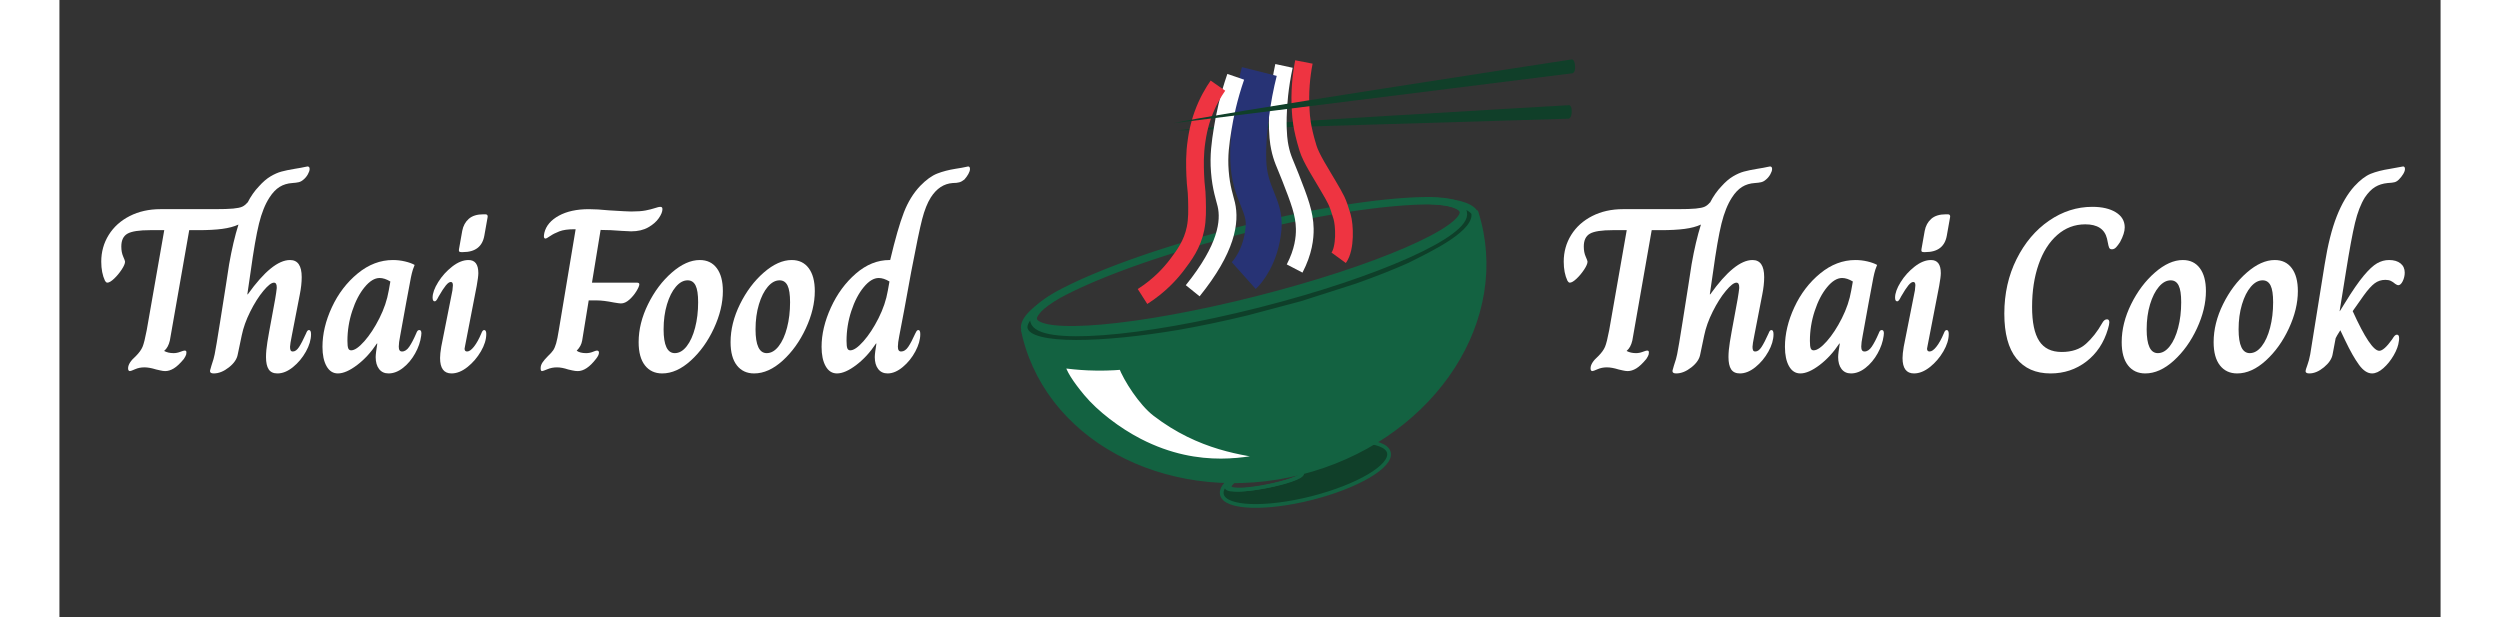 <?xml version="1.0" encoding="utf-8"?>
<!-- Generator: Adobe Illustrator 26.1.0, SVG Export Plug-In . SVG Version: 6.00 Build 0)  -->
<svg version="1.1" id="Layer_1_1800_copy" xmlns="http://www.w3.org/2000/svg" xmlns:xlink="http://www.w3.org/1999/xlink" width="312px" height="77px" x="0px" y="0px" viewBox="0 0 5102.36 1322.09" enable-background="new 0 0 5102.36 1322.09" xml:space="preserve">
<rect x="0" y="0" width="5102.36" height="1322.09" fill="#333333" stroke="none"/>
<g>
	<path fill="#103F29" stroke="#136241" stroke-width="8" stroke-miterlimit="10" d="M2656.6,962.33
		c-98.76,25.01-172.87,68.8-165.52,97.81c7.35,29,93.36,32.23,192.13,7.22c98.76-25.01,172.86-68.8,165.52-97.8
		C2841.38,940.56,2755.37,937.32,2656.6,962.33z M2663.24,1014.27c-0.05,16.74-149.84,47.04-155.52,29.59
		c-1.94-5.96,13.19-16.64,20.64-21.91C2542.75,1011.78,2663.27,1005.22,2663.24,1014.27z"/>
	<path fill="#FFFFFF" stroke="#000000" stroke-miterlimit="10" d="M2098.09,772.69c261.35,25.68,213.71-5.5,213.71-5.5
		l251.31,214.62l-219.21,8.91"/>
	<path fill="#136241" stroke="#136241" stroke-width="16" stroke-miterlimit="10" d="M3035.18,464.15c-0.74-2.52-1.5-5.02-2.29-7.51
		c-0.36-1.14-0.73-2.28-1.1-3.41c0.23,0.84,0.42,1.67,0.58,2.51c7.87,43.45-86.2,87.58-140.5,114.67c-0.04,0.02-0.08,0.04-0.12,0.06
		c-33.56,16.74-70.5,30.33-111.63,43.93c-35.78,11.83-74.73,23.68-117.39,37.6l-0.01,0c-0.14,0.04-0.46,0.14-0.95,0.28
		c-0.1,0.03-0.21,0.05-0.31,0.09c-10.64,2.96-81.93,21.84-114.24,30.37c-9.05,2.39-15.05,3.97-15.79,4.16
		c-42.06,10.2-87.29,19.39-132.43,26.97c-160.06,26.89-318.91,33.47-330.77-7.89c0.2,0.97,0.4,1.94,0.61,2.91
		c0.92,4.33,1.93,8.64,3.02,12.95c57.33,226.37,320.25,355.06,587.22,287.44c266.98-67.62,436.94-305.94,379.61-532.3
		C3037.59,472.66,3036.43,468.39,3035.18,464.15z M2313.56,947.52c-45.55-23.49-93.75-59.98-123.58-95.74
		c-23.21-27.83-41.59-54.81-43.24-71.65c17.27,2.55,36.28,4.54,56.8,5.48c27.14,1.24,51.94,0.41,73.87-1.46
		c10.2,27.21,42.83,78.1,71.97,100.44c95.09,72.93,188.27,83.55,249.96,92.48C2555.06,984.95,2445.31,1015.46,2313.56,947.52z"/>
	<path fill="none" stroke="#136241" stroke-width="16" stroke-miterlimit="10" d="M3008.2,451.6
		c10.38,41-187.51,126.48-442.01,190.93c-254.51,64.46-469.23,83.47-479.61,42.48c-3.45-13.61,16.07-32.13,52.99-53.14
		c0.03-0.02,0.05-0.03,0.07-0.04c4.33-2.36,8.84-4.73,13.51-7.13c1.53-0.79,3.08-1.58,4.65-2.36c4.15-2.1,8.44-4.2,12.83-6.32
		c0.69-0.34,1.39-0.67,2.09-1c3.5-1.68,7.08-3.36,10.73-5.04c0.73-0.34,1.46-0.68,2.2-1.01c0.69-0.32,1.4-0.64,2.1-0.97
		c3-1.37,6.05-2.74,9.16-4.12c2.29-1.02,4.6-2.04,6.95-3.06c1.56-0.68,3.13-1.37,4.72-2.05c1.58-0.68,3.18-1.37,4.78-2.05
		s3.22-1.37,4.85-2.06c1.63-0.69,3.27-1.37,4.92-2.06c2.47-1.03,4.97-2.06,7.49-3.1c1.68-0.69,3.37-1.38,5.08-2.07
		c1.7-0.69,3.41-1.38,5.14-2.07c0.86-0.35,1.72-0.7,2.59-1.04c1.73-0.69,3.47-1.38,5.23-2.07c0.88-0.35,1.75-0.7,2.64-1.04
		c0.88-0.35,1.76-0.69,2.65-1.04c1.77-0.69,3.56-1.38,5.35-2.08c1.88-0.73,3.77-1.45,5.67-2.18c1.65-0.63,3.31-1.26,4.97-1.89
		c4.81-1.81,9.68-3.64,14.62-5.45c0.8-0.29,1.59-0.59,2.39-0.88c2.82-1.04,5.66-2.07,8.53-3.1c1.49-0.54,2.98-1.08,4.49-1.61
		c1.5-0.54,3-1.08,4.52-1.61c1.98-0.7,3.96-1.4,5.96-2.1s4-1.41,6.01-2.1c2.21-0.77,4.45-1.55,6.69-2.32
		c1.82-0.63,3.64-1.25,5.48-1.88c2.04-0.7,4.1-1.4,6.17-2.09c2.06-0.7,4.14-1.4,6.22-2.09s4.17-1.39,6.27-2.08
		c2.05-0.68,4.1-1.35,6.17-2.03c4.85-1.6,9.76-3.19,14.71-4.78c2.12-0.68,4.25-1.36,6.38-2.04c10.27-3.27,20.71-6.51,31.32-9.72
		c2.24-0.68,4.48-1.36,6.73-2.03c1.72-0.51,3.43-1.03,5.16-1.54c2.8-0.83,5.61-1.67,8.44-2.5c4.55-1.34,9.15-2.68,13.76-4.01
		c1.2-0.35,2.39-0.69,3.6-1.04c1.3-0.37,2.61-0.74,3.92-1.12c2.28-0.65,4.57-1.3,6.87-1.95c9.04-2.56,18.18-5.09,27.41-7.59
		c2.52-0.68,5.04-1.36,7.56-2.04c1.1-0.29,2.19-0.58,3.28-0.88c1.23-0.33,2.46-0.65,3.7-0.99c0.07-0.01,0.14-0.04,0.21-0.05
		c2.41-0.64,4.81-1.28,7.23-1.91c8.22-2.17,16.5-4.3,24.85-6.41c4.18-1.06,8.34-2.11,12.5-3.14c5.83-1.45,11.65-2.87,17.44-4.28
		c2.39-0.58,4.78-1.16,7.18-1.73l0.21-0.05c2.34-0.56,4.7-1.11,7.03-1.67c7.03-1.66,14.01-3.28,20.96-4.87
		c0.08-0.02,0.17-0.04,0.24-0.05c6.87-1.56,13.69-3.1,20.47-4.59c0.19-0.04,0.38-0.08,0.58-0.12c2.32-0.51,4.64-1.02,6.96-1.52
		c2.32-0.5,4.62-1,6.93-1.5c4.61-0.98,9.19-1.96,13.76-2.91c2.29-0.47,4.56-0.95,6.84-1.42c6.81-1.4,13.58-2.77,20.29-4.09
		c6.71-1.32,13.37-2.61,19.96-3.85c2.21-0.41,4.4-0.83,6.58-1.23c2.19-0.4,4.37-0.81,6.54-1.2c2.4-0.44,4.78-0.87,7.16-1.29
		c1.79-0.32,3.57-0.64,5.34-0.95c2.47-0.44,4.93-0.86,7.37-1.29c1.97-0.34,3.93-0.68,5.88-1.01c2.12-0.36,4.23-0.72,6.33-1.07
		c1.84-0.31,3.67-0.61,5.48-0.91c3.58-0.58,7.12-1.16,10.65-1.72c2.03-0.33,4.06-0.64,6.07-0.95c1.85-0.29,3.69-0.58,5.53-0.85
		c2.37-0.37,4.73-0.72,7.09-1.07c1.52-0.23,3.04-0.45,4.56-0.68c0.26-0.04,0.51-0.07,0.78-0.11c1.69-0.24,3.37-0.49,5.05-0.73
		c0.29-0.04,0.57-0.08,0.86-0.13c1.77-0.25,3.53-0.5,5.28-0.75c0.43-0.05,0.85-0.11,1.27-0.17c1.7-0.23,3.38-0.47,5.07-0.69
		c4.08-0.56,8.14-1.1,12.16-1.62c2.59-0.33,5.17-0.66,7.73-0.98c3.28-0.4,6.52-0.8,9.75-1.18c0.67-0.07,1.34-0.15,2.01-0.23
		c1.86-0.22,3.71-0.43,5.54-0.63c0.92-0.11,1.84-0.21,2.75-0.3c0.92-0.11,1.83-0.2,2.74-0.3c0.91-0.1,1.81-0.19,2.72-0.29
		c0.9-0.1,1.81-0.19,2.7-0.28c0.58-0.06,1.16-0.12,1.73-0.18c0.88-0.09,1.76-0.18,2.64-0.27c5.27-0.53,10.45-1.02,15.54-1.47
		c0.85-0.07,1.69-0.15,2.54-0.22c4.7-0.41,9.33-0.77,13.89-1.11c0.83-0.06,1.66-0.13,2.48-0.18c6.82-0.49,13.45-0.88,19.89-1.21
		c0.77-0.04,1.53-0.07,2.29-0.11c0.57-0.03,1.15-0.05,1.72-0.08c0.77-0.03,1.53-0.07,2.3-0.1c10.69-0.45,20.82-0.67,30.36-0.65
		c0.03,0,0.07,0,0.1,0C2978.82,431.01,3004.76,438,3008.2,451.6z"/>
	<path fill="#0E3F29" stroke="#136241" stroke-width="14" stroke-miterlimit="10" d="M3032.36,455.74
		c7.87,43.45-86.2,87.58-140.5,114.67c-32.9,14.62-70.49,29.45-111.75,43.99c-35.78,11.83-74.73,23.68-117.39,37.6l-0.01,0
		c-0.32,0.1-0.63,0.18-0.95,0.28c-0.1,0.03-0.21,0.05-0.31,0.09c-10.64,2.96-81.93,21.84-114.24,30.37
		c-51.6,12.49-101.44,22.89-148.22,31.13c-160.06,26.89-318.91,33.47-330.77-7.89c0.2,0.97,0.4,1.94,0.61,2.91
		c-0.41-0.93-0.74-1.89-0.98-2.87c-4.92-19.43,21.92-45.42,71.79-73.88c-36.69,21.94-55.93,41.55-52.19,56.31
		c11.26,44.47,226.7,28.27,481.21-36.19c254.5-64.45,451.68-152.75,440.41-197.22c-3.74-14.75-29.95-22.83-72.6-24.67
		C2988.23,431.54,3022.54,439.85,3032.36,455.74z"/>
	<path fill="none" stroke="#136241" stroke-width="7" stroke-miterlimit="10" d="M2663.11,1013.76
		c0,17.71-156.76,49.33-162.75,30.85c-2.04-6.31,13.76-17.56,21.55-23.11C2536.94,1010.78,2663.11,1004.19,2663.11,1013.76z"/>
	<path fill="#103F29" d="M2395.78,279.49c50.33-9.05,839.42-54.14,839.42-54.14s5.76,0.17,5.33,14.65
		c-0.38,12.83-6.19,14.31-6.19,14.31L2395.78,279.49z"/>
	<g>
		<path fill="none" stroke="#EE3441" stroke-width="38" stroke-miterlimit="10" d="M2666.68,132.8c-5.7,29.16-9.54,65.35-6.7,106.45
			c0.75,10.81,1.41,32.01,15.44,78.06c6.82,22.37,28.28,54.85,43.07,80.45c17.51,30.33,19.72,32.26,29.91,66.21
			c5.42,18.03,7.86,67.71-7.22,88.43"/>
		<path fill="none" stroke="#FFFFFF" stroke-width="38" stroke-miterlimit="10" d="M2623.99,141.23
			c-9.74,45.06-12.59,82.65-13.2,109.78c-0.83,37.07,2.48,55.9,4.22,64.5c5.01,24.7,11.18,34.51,22.88,64.55
			c19.07,48.95,30.11,77.31,30.67,110.16c0.33,19.27-2.8,48.8-21.77,85.14"/>
		<path fill="none" stroke="#273375" stroke-width="77" stroke-miterlimit="10" d="M2571.13,153.22
			c-6.72,26.69-14.06,61.74-18.75,103.27c-2.78,24.61-5.88,52.05-4.85,87.19c2.11,71.89,37.14,95.02,32.74,145.09
			c-5.49,62.53-36.48,96.3-42.53,101.71"/>
		<path fill="none" stroke="#FFFFFF" stroke-width="38" stroke-miterlimit="10" d="M2520.6,164.56
			c-15.56,45.18-23.64,84.03-28.14,112.58c-4.57,28.99-8.58,55.48-5.89,90.3c2.72,35.36,10.63,57,13.8,70.63
			c8.53,36.66,1.18,94.27-71.98,184.96"/>
		<path fill="none" stroke="#EE3441" stroke-width="38" stroke-miterlimit="10" d="M2482.45,183.52
			c-9.83,14.12-22.42,35.09-32.26,62.54c-8.62,24.06-11.66,43.44-13.35,54.61c-4.57,30.16-3.77,54.13-2.97,74.98
			c1.02,26.43,3.01,26.64,3.6,51.36c0.56,23.57,1.01,42.5-3,62.45c-6.94,34.49-24.31,57.5-39.83,78.05
			c-13.44,17.8-36.83,44.27-73.79,67.83"/>
	</g>
	<path fill="#103F29" d="M2388.47,263.85c50.55-14.12,852.44-136.6,852.44-136.6s5.9-0.38,6.86,14.45
		c0.85,13.15-4.94,15.22-4.94,15.22L2388.47,263.85z"/>
</g>
<g>
	<path fill="#FFFFFF" d="M539.15,716.2c0,11.67-3.67,24.09-11,37.25c-7.34,13.17-16.59,24.25-27.75,33.25
		c-11.17,9-22.25,13.5-33.25,13.5c-8.67,0-14.92-2.92-18.75-8.75c-3.84-5.83-5.75-14.58-5.75-26.25c0-9.33,1-20.16,3-32.5
		c2-12.33,5.16-30,9.5-53c6-31,9.5-51.66,10.5-62v-2.5c0-6.33-2-9.5-6-9.5c-5.34,0-12.92,5.92-22.75,17.75
		c-9.84,11.84-19.17,26.59-28,44.25c-8.84,17.67-14.92,34.67-18.25,51l-8.5,40.5c-1.67,10-8,19.34-19,28s-21.84,13-32.5,13
		c-5.34,0-8-1.67-8-5c0-1,0.41-2.75,1.25-5.25c0.83-2.5,1.41-4.58,1.75-6.25c3.66-10.66,6-18.83,7-24.5c2-9.66,5.91-33,11.75-70
		c5.83-37,9.91-62.83,12.25-77.5l7-45.5c5.66-32.33,12.33-60.66,20-85c-9.34,4.34-20.92,7.42-34.75,9.25
		c-13.84,1.84-30.92,2.75-51.25,2.75h-19.5l-41.5,236.5c-2.34,10-6.34,17.34-12,22v0.5c5.66,3,12.33,4.5,20,4.5
		c4.66,0,9.41-0.91,14.25-2.75c4.83-1.83,7.91-2.75,9.25-2.75c1.66,0,2.75,0.34,3.25,1c0.5,0.67,0.75,1.84,0.75,3.5
		c0,3-0.84,5.84-2.5,8.5c-1.67,2.67-2.67,4.34-3,5c-8,9.67-15.17,16.42-21.5,20.25c-6.34,3.84-12.5,5.75-18.5,5.75
		c-3,0-6.59-0.5-10.75-1.5c-4.17-1-7.09-1.66-8.75-2c-9.67-3-18-4.5-25-4.5c-7.34,0-14,1.34-20,4c-6,2.67-9.67,4-11,4
		c-2.67,0-4-2-4-6c0-7.66,5.5-16.33,16.5-26c7-7,11.83-13.66,14.5-20c2.66-6.33,5.66-18.33,9-36l37.5-214h-30
		c-23.67,0-39.92,2.5-48.75,7.5c-8.84,5-13.25,14.17-13.25,27.5c0,8.34,1.33,15.5,4,21.5c2.66,6,4,9.67,4,11c0,4-2.42,9.67-7.25,17
		c-4.84,7.34-10.25,13.84-16.25,19.5c-6,5.67-10.84,8.5-14.5,8.5c-1.34,0-2.42-0.58-3.25-1.75c-0.84-1.16-1.42-1.91-1.75-2.25
		c-5.34-11.33-8-25-8-41c0-21,5.33-40.08,16-57.25c10.66-17.16,25.66-30.66,45-40.5c19.33-9.83,41.33-14.75,66-14.75h116.5
		c17.33,0,30.41-0.41,39.25-1.25c8.83-0.83,15.25-2.16,19.25-4c4-1.83,7.66-4.75,11-8.75h0.5c7-13.66,15.16-25.33,24.5-35
		c8.33-9.33,16.58-16.41,24.75-21.25c8.16-4.83,15.91-8.25,23.25-10.25c7.33-2,17-4,29-6c10.33-1.66,17.16-2.91,20.5-3.75
		c3.33-0.83,5.5-1.25,6.5-1.25c3,0,4.5,1.84,4.5,5.5c0,3-1.25,6.75-3.75,11.25s-5.59,8.25-9.25,11.25c-3.34,3-6.84,4.92-10.5,5.75
		c-3.67,0.84-8.17,1.42-13.5,1.75c-10.34,0.67-19.42,3.42-27.25,8.25c-7.84,4.84-15.09,12.42-21.75,22.75
		c-9.34,14.34-16.84,33-22.5,56c-5.67,23-11.67,57.5-18,103.5l-7,48h1c35-49,65.16-73.5,90.5-73.5c16.66,0,25,12.17,25,36.5
		c0,11.34-1.34,23.67-4,37c-3.67,19.34-9.34,48.5-17,87.5c-2.67,13.34-4,21.67-4,25c0,3.34,0.41,5.84,1.25,7.5
		c0.83,1.67,2.41,2.5,4.75,2.5c4.66,0,9.08-3.16,13.25-9.5c4.16-6.33,9.25-16.16,15.25-29.5c0.66-2,1.5-3.66,2.5-5
		c1-1.33,2.16-2,3.5-2C537.65,707.2,539.15,710.2,539.15,716.2z"/>
	<path fill="#FFFFFF" d="M572.4,784.7c-5.84-10.33-8.75-24.16-8.75-41.5c0-27.66,6.75-56,20.25-85s31.91-53.08,55.25-72.25
		c23.33-19.16,48.5-28.75,75.5-28.75c8.66,0,17.25,1,25.75,3s15.41,4.5,20.75,7.5c-3,7.34-5,13.34-6,18c-1,4.67-1.67,7.67-2,9
		c-2.34,12-5.75,30.25-10.25,54.75s-8.75,47.92-12.75,70.25c-2,10-3,17.67-3,23c0,3.67,0.58,6.34,1.75,8
		c1.16,1.67,2.91,2.5,5.25,2.5c5.66,0,10.83-3.41,15.5-10.25c4.66-6.83,9.66-16.41,15-28.75c0.66-2,1.5-3.66,2.5-5
		c1-1.33,2.33-2,4-2c3,0,4.5,2.34,4.5,7c0,2.34-0.17,4.17-0.5,5.5c-1.67,12.67-6,25.25-13,37.75s-15.59,22.75-25.75,30.75
		c-10.17,8-20.59,12-31.25,12c-8.67,0-15.42-3.17-20.25-9.5c-4.84-6.33-7.25-14.83-7.25-25.5c0-2.66,0.33-6.66,1-12l2.5-17h-1
		c-12.34,18.67-26.42,34-42.25,46c-15.84,12-29.59,18-41.25,18C586.31,800.2,578.22,795.03,572.4,784.7z M653.4,731.2
		c11.5-13,22.25-29.41,32.25-49.25c10-19.83,16.66-39.58,20-59.25l3.5-19.5c-8.34-5-16-7.5-23-7.5c-10.67,0-21.42,6.59-32.25,19.75
		c-10.84,13.17-19.67,30.17-26.5,51c-6.84,20.84-10.25,42.09-10.25,63.75c0,8,0.58,13.42,1.75,16.25c1.16,2.84,3.25,4.25,6.25,4.25
		C632.47,750.7,641.9,744.2,653.4,731.2z"/>
	<path fill="#FFFFFF" d="M815.65,767.2c0-6,0.83-14,2.5-24l24-121c0.66-6,1-9.66,1-11c0-4.66-1.5-7-4.5-7s-6.5,2.42-10.5,7.25
		c-4,4.84-9.17,12.75-15.5,23.75c-0.34,0.67-1.09,2.09-2.25,4.25c-1.17,2.17-2.25,3.75-3.25,4.75s-2,1.5-3,1.5c-3,0-4.5-2.66-4.5-8
		c0-9.33,4-20.41,12-33.25c8-12.83,18-23.91,30-33.25c12-9.33,23.66-14,35-14c14,0,21,9.34,21,28c0,5.34-1.17,14.5-3.5,27.5l-25,129
		c-0.67,2.67-1,4.5-1,5.5c0,4,1.83,6,5.5,6c4.33,0,9.25-3.5,14.75-10.5s10.75-16.5,15.75-28.5c1.66-4.66,3.66-7,6-7
		c3,0,4.5,2.84,4.5,8.5c0,11.67-3.84,24.09-11.5,37.25c-7.67,13.17-17.25,24.34-28.75,33.5s-22.92,13.75-34.25,13.75
		C823.81,800.2,815.65,789.2,815.65,767.2z M856.65,538.95c-0.67-0.83-0.84-2.41-0.5-4.75l7-39.5c2-10.66,6.66-19.25,14-25.75
		c7.33-6.5,17.83-9.75,31.5-9.75h4c3.66,0,5.33,1.84,5,5.5l-7,39.5c-4,24-19.34,36-46,36h-3.5
		C858.81,540.2,857.31,539.78,856.65,538.95z"/>
	<path fill="#FFFFFF" d="M1031.14,789.2c0-4.33,1.33-8.5,4-12.5c2.66-4,6.5-8.5,11.5-13.5c5.33-5,9.16-9.25,11.5-12.75
		c2.33-3.5,4.41-8.41,6.25-14.75c1.83-6.33,3.75-15.83,5.75-28.5l36-216h-2.5c-13.67,0-24.42,1.5-32.25,4.5
		c-7.84,3-14.42,6.34-19.75,10c-5.34,3.67-8.67,5.5-10,5.5c-2.34,0-3.5-1.66-3.5-5c0-1.66,0.33-4.16,1-7.5c3.66-15,14-27.16,31-36.5
		c17-9.33,38.5-14,64.5-14c11.66,0,25.83,0.84,42.5,2.5c26.66,1.67,42.66,2.5,48,2.5c13,0,23.33-0.75,31-2.25
		c7.66-1.5,14.25-3.16,19.75-5c5.5-1.83,9.25-2.75,11.25-2.75c1.66,0,2.91,0.34,3.75,1c0.83,0.67,1.25,2,1.25,4
		c0,5.34-2.59,11.75-7.75,19.25c-5.17,7.5-12.75,14.09-22.75,19.75c-10,5.67-22.17,8.5-36.5,8.5c-3,0-9.84-0.33-20.5-1
		c-16-1.33-31-2-45-2l-18.5,113h96.5c3.33,0,5,1.17,5,3.5c0,3-2.09,7.92-6.25,14.75c-4.17,6.84-9.25,12.92-15.25,18.25
		c-6,5.34-12,8-18,8c-2,0-7-0.66-15-2c-15-3-27.34-4.5-37-4.5h-17l-14,86c-1.34,8-5.17,15.17-11.5,21.5v0.5c4.66,3.34,11.33,5,20,5
		c5,0,9.75-0.91,14.25-2.75c4.5-1.83,7.41-2.75,8.75-2.75c3,0,4.5,1.5,4.5,4.5c0,3.67-2.17,8.17-6.5,13.5
		c-13.34,17.34-26.34,26-39,26c-3.34,0-7.25-0.5-11.75-1.5s-7.42-1.66-8.75-2c-9-3-17-4.5-24-4.5c-7.34,0-14.17,1.34-20.5,4
		c-6.34,2.67-10.17,4-11.5,4C1032.14,795.2,1031.14,793.2,1031.14,789.2z"/>
	<path fill="#FFFFFF" d="M1254.64,782.95c-9-11.5-13.5-28.08-13.5-49.75c0-27,6.75-54.16,20.25-81.5c13.5-27.33,30.5-49.91,51-67.75
		c20.5-17.83,40.41-26.75,59.75-26.75c15.66,0,27.83,5.84,36.5,17.5c8.66,11.67,13,28,13,49c0,25.67-6.42,52.34-19.25,80
		c-12.84,27.67-29.34,50.67-49.5,69c-20.17,18.34-40.59,27.5-61.25,27.5C1275.96,800.2,1263.64,794.45,1254.64,782.95z
		 M1344.14,741.95c7.66-9.83,13.66-23.08,18-39.75c4.33-16.66,6.5-34.83,6.5-54.5c0-16.66-1.84-28.66-5.5-36
		c-3.67-7.33-9.34-11-17-11c-9,0-17.42,4.59-25.25,13.75c-7.84,9.17-14.17,21.75-19,37.75c-4.84,16-7.25,33.84-7.25,53.5
		c0,34,8,51,24,51C1327.96,756.7,1336.46,751.78,1344.14,741.95z"/>
	<path fill="#FFFFFF" d="M1451.64,782.95c-9-11.5-13.5-28.08-13.5-49.75c0-27,6.75-54.16,20.25-81.5c13.5-27.33,30.5-49.91,51-67.75
		c20.5-17.83,40.41-26.75,59.75-26.75c15.66,0,27.83,5.84,36.5,17.5c8.66,11.67,13,28,13,49c0,25.67-6.42,52.34-19.25,80
		c-12.84,27.67-29.34,50.67-49.5,69c-20.17,18.34-40.59,27.5-61.25,27.5C1472.96,800.2,1460.64,794.45,1451.64,782.95z
		 M1541.14,741.95c7.66-9.83,13.66-23.08,18-39.75c4.33-16.66,6.5-34.83,6.5-54.5c0-16.66-1.84-28.66-5.5-36
		c-3.67-7.33-9.34-11-17-11c-9,0-17.42,4.59-25.25,13.75c-7.84,9.17-14.17,21.75-19,37.75c-4.84,16-7.25,33.84-7.25,53.5
		c0,34,8,51,24,51C1524.96,756.7,1533.46,751.78,1541.14,741.95z"/>
	<path fill="#FFFFFF" d="M1641.89,784.7c-5.84-10.33-8.75-24.16-8.75-41.5c0-27,6.66-55.08,20-84.25
		c13.33-29.16,31.16-53.41,53.5-72.75c22.33-19.33,46.33-29,72-29h1.5c10.66-45,20.41-78.91,29.25-101.75
		c8.83-22.83,20.58-41.91,35.25-57.25c12.66-13,24.75-21.75,36.25-26.25s24.58-7.91,39.25-10.25c10.66-1.66,17.66-2.91,21-3.75
		c3.33-0.83,5.33-1.25,6-1.25c2.66,0,4,1.84,4,5.5c0,3-1.17,6.59-3.5,10.75c-2.34,4.17-5.17,8.09-8.5,11.75c-3.67,3-7.34,5-11,6
		c-3.67,1-8.34,1.5-14,1.5c-19,1.34-34.67,11.67-47,31c-7.34,11.67-13.5,27.17-18.5,46.5c-5,19.34-12.84,57-23.5,113
		c0,1-5,28.34-15,82c-6.34,33-9.84,51.34-10.5,55c-2,10-3,17.67-3,23c0,3.67,0.58,6.34,1.75,8c1.16,1.67,2.91,2.5,5.25,2.5
		c5.66,0,10.75-3.33,15.25-10c4.5-6.66,9.58-16.33,15.25-29c0.33-0.33,0.83-1.25,1.5-2.75c0.66-1.5,1.41-2.58,2.25-3.25
		c0.83-0.66,1.75-1,2.75-1c2.66,0,4,3,4,9c0,11.34-3.5,23.59-10.5,36.75c-7,13.17-16,24.34-27,33.5s-21.84,13.75-32.5,13.75
		c-8.67,0-15.42-3.17-20.25-9.5c-4.84-6.33-7.25-14.83-7.25-25.5c0-2.66,0.33-6.66,1-12l2.5-17h-1c-12.34,18.67-26.42,34-42.25,46
		c-15.84,12-29.59,18-41.25,18C1655.8,800.2,1647.71,795.03,1641.89,784.7z M1722.89,731.2c11.5-13,22.25-29.41,32.25-49.25
		c10-19.83,16.66-39.58,20-59.25l3.5-19.5c-8.34-5-16-7.5-23-7.5c-10.67,0-21.42,6.59-32.25,19.75c-10.84,13.17-19.67,30.17-26.5,51
		c-6.84,20.84-10.25,42.09-10.25,63.75c0,8,0.58,13.42,1.75,16.25c1.16,2.84,3.25,4.25,6.25,4.25
		C1701.96,750.7,1711.39,744.2,1722.89,731.2z"/>
</g>
<g>
	<path fill="#FFFFFF" d="M3672.96,716.2c0,11.67-3.67,24.09-11,37.25c-7.34,13.17-16.59,24.25-27.75,33.25
		c-11.17,9-22.25,13.5-33.25,13.5c-8.67,0-14.92-2.92-18.75-8.75c-3.84-5.83-5.75-14.58-5.75-26.25c0-9.33,1-20.16,3-32.5
		c2-12.33,5.16-30,9.5-53c6-31,9.5-51.66,10.5-62v-2.5c0-6.33-2-9.5-6-9.5c-5.34,0-12.92,5.92-22.75,17.75
		c-9.84,11.84-19.17,26.59-28,44.25c-8.84,17.67-14.92,34.67-18.25,51l-8.5,40.5c-1.67,10-8,19.34-19,28s-21.84,13-32.5,13
		c-5.34,0-8-1.67-8-5c0-1,0.41-2.75,1.25-5.25c0.83-2.5,1.41-4.58,1.75-6.25c3.66-10.66,6-18.83,7-24.5c2-9.66,5.91-33,11.75-70
		c5.83-37,9.91-62.83,12.25-77.5l7-45.5c5.66-32.33,12.33-60.66,20-85c-9.34,4.34-20.92,7.42-34.75,9.25
		c-13.84,1.84-30.92,2.75-51.25,2.75h-19.5l-41.5,236.5c-2.34,10-6.34,17.34-12,22v0.5c5.66,3,12.33,4.5,20,4.5
		c4.66,0,9.41-0.91,14.25-2.75c4.83-1.83,7.91-2.75,9.25-2.75c1.66,0,2.75,0.34,3.25,1c0.5,0.67,0.75,1.84,0.75,3.5
		c0,3-0.84,5.84-2.5,8.5c-1.67,2.67-2.67,4.34-3,5c-8,9.67-15.17,16.42-21.5,20.25c-6.34,3.84-12.5,5.75-18.5,5.75
		c-3,0-6.59-0.5-10.75-1.5c-4.17-1-7.09-1.66-8.75-2c-9.67-3-18-4.5-25-4.5c-7.34,0-14,1.34-20,4c-6,2.67-9.67,4-11,4
		c-2.67,0-4-2-4-6c0-7.66,5.5-16.33,16.5-26c7-7,11.83-13.66,14.5-20c2.66-6.33,5.66-18.33,9-36l37.5-214h-30
		c-23.67,0-39.92,2.5-48.75,7.5c-8.84,5-13.25,14.17-13.25,27.5c0,8.34,1.33,15.5,4,21.5c2.66,6,4,9.67,4,11c0,4-2.42,9.67-7.25,17
		c-4.84,7.34-10.25,13.84-16.25,19.5c-6,5.67-10.84,8.5-14.5,8.5c-1.34,0-2.42-0.58-3.25-1.75c-0.84-1.16-1.42-1.91-1.75-2.25
		c-5.34-11.33-8-25-8-41c0-21,5.33-40.08,16-57.25c10.66-17.16,25.66-30.66,45-40.5c19.33-9.83,41.33-14.75,66-14.75h116.5
		c17.33,0,30.41-0.41,39.25-1.25c8.83-0.83,15.25-2.16,19.25-4c4-1.83,7.66-4.75,11-8.75h0.5c7-13.66,15.16-25.33,24.5-35
		c8.33-9.33,16.58-16.41,24.75-21.25c8.16-4.83,15.91-8.25,23.25-10.25c7.33-2,17-4,29-6c10.33-1.66,17.16-2.91,20.5-3.75
		c3.33-0.83,5.5-1.25,6.5-1.25c3,0,4.5,1.84,4.5,5.5c0,3-1.25,6.75-3.75,11.25s-5.59,8.25-9.25,11.25c-3.34,3-6.84,4.92-10.5,5.75
		c-3.67,0.84-8.17,1.42-13.5,1.75c-10.34,0.67-19.42,3.42-27.25,8.25c-7.84,4.84-15.09,12.42-21.75,22.75
		c-9.34,14.34-16.84,33-22.5,56c-5.67,23-11.67,57.5-18,103.5l-7,48h1c35-49,65.16-73.5,90.5-73.5c16.66,0,25,12.17,25,36.5
		c0,11.34-1.34,23.67-4,37c-3.67,19.34-9.34,48.5-17,87.5c-2.67,13.34-4,21.67-4,25c0,3.34,0.41,5.84,1.25,7.5
		c0.83,1.67,2.41,2.5,4.75,2.5c4.66,0,9.08-3.16,13.25-9.5c4.16-6.33,9.25-16.16,15.25-29.5c0.66-2,1.5-3.66,2.5-5
		c1-1.33,2.16-2,3.5-2C3671.46,707.2,3672.96,710.2,3672.96,716.2z"/>
	<path fill="#FFFFFF" d="M3706.21,784.7c-5.84-10.33-8.75-24.16-8.75-41.5c0-27.66,6.75-56,20.25-85s31.91-53.08,55.25-72.25
		c23.33-19.16,48.5-28.75,75.5-28.75c8.66,0,17.25,1,25.75,3s15.41,4.5,20.75,7.5c-3,7.34-5,13.34-6,18c-1,4.67-1.67,7.67-2,9
		c-2.34,12-5.75,30.25-10.25,54.75s-8.75,47.92-12.75,70.25c-2,10-3,17.67-3,23c0,3.67,0.58,6.34,1.75,8
		c1.16,1.67,2.91,2.5,5.25,2.5c5.66,0,10.83-3.41,15.5-10.25c4.66-6.83,9.66-16.41,15-28.75c0.66-2,1.5-3.66,2.5-5
		c1-1.33,2.33-2,4-2c3,0,4.5,2.34,4.5,7c0,2.34-0.17,4.17-0.5,5.5c-1.67,12.67-6,25.25-13,37.75s-15.59,22.75-25.75,30.75
		c-10.17,8-20.59,12-31.25,12c-8.67,0-15.42-3.17-20.25-9.5c-4.84-6.33-7.25-14.83-7.25-25.5c0-2.66,0.33-6.66,1-12l2.5-17h-1
		c-12.34,18.67-26.42,34-42.25,46c-15.84,12-29.59,18-41.25,18C3720.12,800.2,3712.04,795.03,3706.21,784.7z M3787.21,731.2
		c11.5-13,22.25-29.41,32.25-49.25c10-19.83,16.66-39.58,20-59.25l3.5-19.5c-8.34-5-16-7.5-23-7.5c-10.67,0-21.42,6.59-32.25,19.75
		c-10.84,13.17-19.67,30.17-26.5,51c-6.84,20.84-10.25,42.09-10.25,63.75c0,8,0.58,13.42,1.75,16.25c1.16,2.84,3.25,4.25,6.25,4.25
		C3766.29,750.7,3775.71,744.2,3787.21,731.2z"/>
	<path fill="#FFFFFF" d="M3949.46,767.2c0-6,0.83-14,2.5-24l24-121c0.66-6,1-9.66,1-11c0-4.66-1.5-7-4.5-7s-6.5,2.42-10.5,7.25
		c-4,4.84-9.17,12.75-15.5,23.75c-0.34,0.67-1.09,2.09-2.25,4.25c-1.17,2.17-2.25,3.75-3.25,4.75s-2,1.5-3,1.5c-3,0-4.5-2.66-4.5-8
		c0-9.33,4-20.41,12-33.25c8-12.83,18-23.91,30-33.25c12-9.33,23.66-14,35-14c14,0,21,9.34,21,28c0,5.34-1.17,14.5-3.5,27.5l-25,129
		c-0.67,2.67-1,4.5-1,5.5c0,4,1.83,6,5.5,6c4.33,0,9.25-3.5,14.75-10.5s10.75-16.5,15.75-28.5c1.66-4.66,3.66-7,6-7
		c3,0,4.5,2.84,4.5,8.5c0,11.67-3.84,24.09-11.5,37.25c-7.67,13.17-17.25,24.34-28.75,33.5s-22.92,13.75-34.25,13.75
		C3957.62,800.2,3949.46,789.2,3949.46,767.2z M3990.46,538.95c-0.67-0.83-0.84-2.41-0.5-4.75l7-39.5c2-10.66,6.66-19.25,14-25.75
		c7.33-6.5,17.83-9.75,31.5-9.75h4c3.66,0,5.33,1.84,5,5.5l-7,39.5c-4,24-19.34,36-46,36h-3.5
		C3992.62,540.2,3991.12,539.78,3990.46,538.95z"/>
	<path fill="#FFFFFF" d="M4193.3,767.95c-17.17-21.5-25.75-53.41-25.75-95.75c0-43,8.75-82,26.25-117s40.66-62.41,69.5-82.25
		c28.83-19.83,59.75-29.75,92.75-29.75c21,0,37.83,3.92,50.5,11.75c12.66,7.84,19,18.59,19,32.25c0,8.67-3.34,19.17-10,31.5
		c-3,4.67-5.84,8.42-8.5,11.25c-2.67,2.84-5.67,4.25-9,4.25c-3,0-5-1.25-6-3.75s-1.84-5.75-2.5-9.75c-0.67-4-1.34-7.16-2-9.5
		c-5-20.33-20.5-30.5-46.5-30.5c-22.67,0-42.67,7.59-60,22.75c-17.34,15.17-30.67,36.17-40,63c-9.34,26.84-14,57.25-14,91.25
		c0,33,5.08,57.34,15.25,73c10.16,15.67,26.25,23.5,48.25,23.5c21.66,0,39-5.83,52-17.5c13-11.66,24.5-26.33,34.5-44
		c3-5.66,6.5-8.5,10.5-8.5c3.33,0,5,2.17,5,6.5c0,3-1,7.84-3,14.5c-8.67,29.34-24.09,52.5-46.25,69.5
		c-22.17,17-47.75,25.5-76.75,25.5C4234.88,800.2,4210.47,789.45,4193.3,767.95z"/>
	<path fill="#FFFFFF" d="M4432.56,782.95c-9-11.5-13.5-28.08-13.5-49.75c0-27,6.75-54.16,20.25-81.5c13.5-27.33,30.5-49.91,51-67.75
		c20.5-17.83,40.41-26.75,59.75-26.75c15.66,0,27.83,5.84,36.5,17.5c8.66,11.67,13,28,13,49c0,25.67-6.42,52.34-19.25,80
		c-12.84,27.67-29.34,50.67-49.5,69c-20.17,18.34-40.59,27.5-61.25,27.5C4453.89,800.2,4441.56,794.45,4432.56,782.95z
		 M4522.06,741.95c7.66-9.83,13.66-23.08,18-39.75c4.33-16.66,6.5-34.83,6.5-54.5c0-16.66-1.84-28.66-5.5-36
		c-3.67-7.33-9.34-11-17-11c-9,0-17.42,4.59-25.25,13.75c-7.84,9.17-14.17,21.75-19,37.75c-4.84,16-7.25,33.84-7.25,53.5
		c0,34,8,51,24,51C4505.89,756.7,4514.39,751.78,4522.06,741.95z"/>
	<path fill="#FFFFFF" d="M4629.56,782.95c-9-11.5-13.5-28.08-13.5-49.75c0-27,6.75-54.16,20.25-81.5c13.5-27.33,30.5-49.91,51-67.75
		c20.5-17.83,40.41-26.75,59.75-26.75c15.66,0,27.83,5.84,36.5,17.5c8.66,11.67,13,28,13,49c0,25.67-6.42,52.34-19.25,80
		c-12.84,27.67-29.34,50.67-49.5,69c-20.17,18.34-40.59,27.5-61.25,27.5C4650.88,800.2,4638.56,794.45,4629.56,782.95z
		 M4719.06,741.95c7.66-9.83,13.66-23.08,18-39.75c4.33-16.66,6.5-34.83,6.5-54.5c0-16.66-1.84-28.66-5.5-36
		c-3.67-7.33-9.34-11-17-11c-9,0-17.42,4.59-25.25,13.75c-7.84,9.17-14.17,21.75-19,37.75c-4.84,16-7.25,33.84-7.25,53.5
		c0,34,8,51,24,51C4702.88,756.7,4711.38,751.78,4719.06,741.95z"/>
	<path fill="#FFFFFF" d="M4813.05,795.2c0-1.66,1.25-5.83,3.75-12.5c2.5-6.66,4.58-14.5,6.25-23.5l31-193
		c6.66-41.66,15.25-75.83,25.75-102.5c10.5-26.66,23.08-48.16,37.75-64.5c12.33-13.33,24-22.25,35-26.75s25-8.08,42-10.75
		c10-1.66,16.83-2.91,20.5-3.75c3.66-0.83,6-1.25,7-1.25c2.66,0,4,1.84,4,5.5c0,3-1.25,6.59-3.75,10.75
		c-2.5,4.17-5.59,8.09-9.25,11.75c-3,3-6.09,4.92-9.25,5.75c-3.17,0.84-8.09,1.42-14.75,1.75c-10.34,1-19.34,3.84-27,8.5
		c-7.67,4.67-15,12.17-22,22.5c-8.67,14-15.67,32.09-21,54.25c-5.34,22.17-11.84,57.25-19.5,105.25l-13.5,84h0.5l11.5-18.5
		c15.33-25,28.5-44.08,39.5-57.25c11-13.16,20.58-22.08,28.75-26.75c8.16-4.66,16.75-7,25.75-7c10.33,0,18.5,2.42,24.5,7.25
		c6,4.84,9,11.42,9,19.75c0,6.34-1.42,12.42-4.25,18.25c-2.84,5.84-6.09,8.75-9.75,8.75c-1.34,0-3.5-1-6.5-3
		c-3-2.66-6.09-4.75-9.25-6.25c-3.17-1.5-7.09-2.25-11.75-2.25c-8.67,0-16.34,2.5-23,7.5c-6.67,5-14.34,13.5-23,25.5l-24,34
		c25.66,56.67,44.66,85,57,85c6.66,0,15.83-8.16,27.5-24.5c2-3.33,3.75-5.83,5.25-7.5c1.5-1.66,3.25-2.5,5.25-2.5
		c3,0,4.5,2.5,4.5,7.5c0,2.67-0.17,4.67-0.5,6c-1,9.34-4.67,19.5-11,30.5c-6.34,11-13.75,20.25-22.25,27.75
		s-16.59,11.25-24.25,11.25c-9.67,0-19-6.16-28-18.5c-9-12.33-18.84-29.66-29.5-52l-10.5-22c-5.34,8.34-8.67,14-10,17l-6.5,34.5
		c-1.67,9.67-7.84,18.92-18.5,27.75c-10.67,8.83-21.17,13.25-31.5,13.25C4815.72,800.2,4813.05,798.53,4813.05,795.2z"/>
</g>
<g>
</g>
<g>
</g>
<g>
</g>
<g>
</g>
<g>
</g>
<g>
</g>
</svg>
